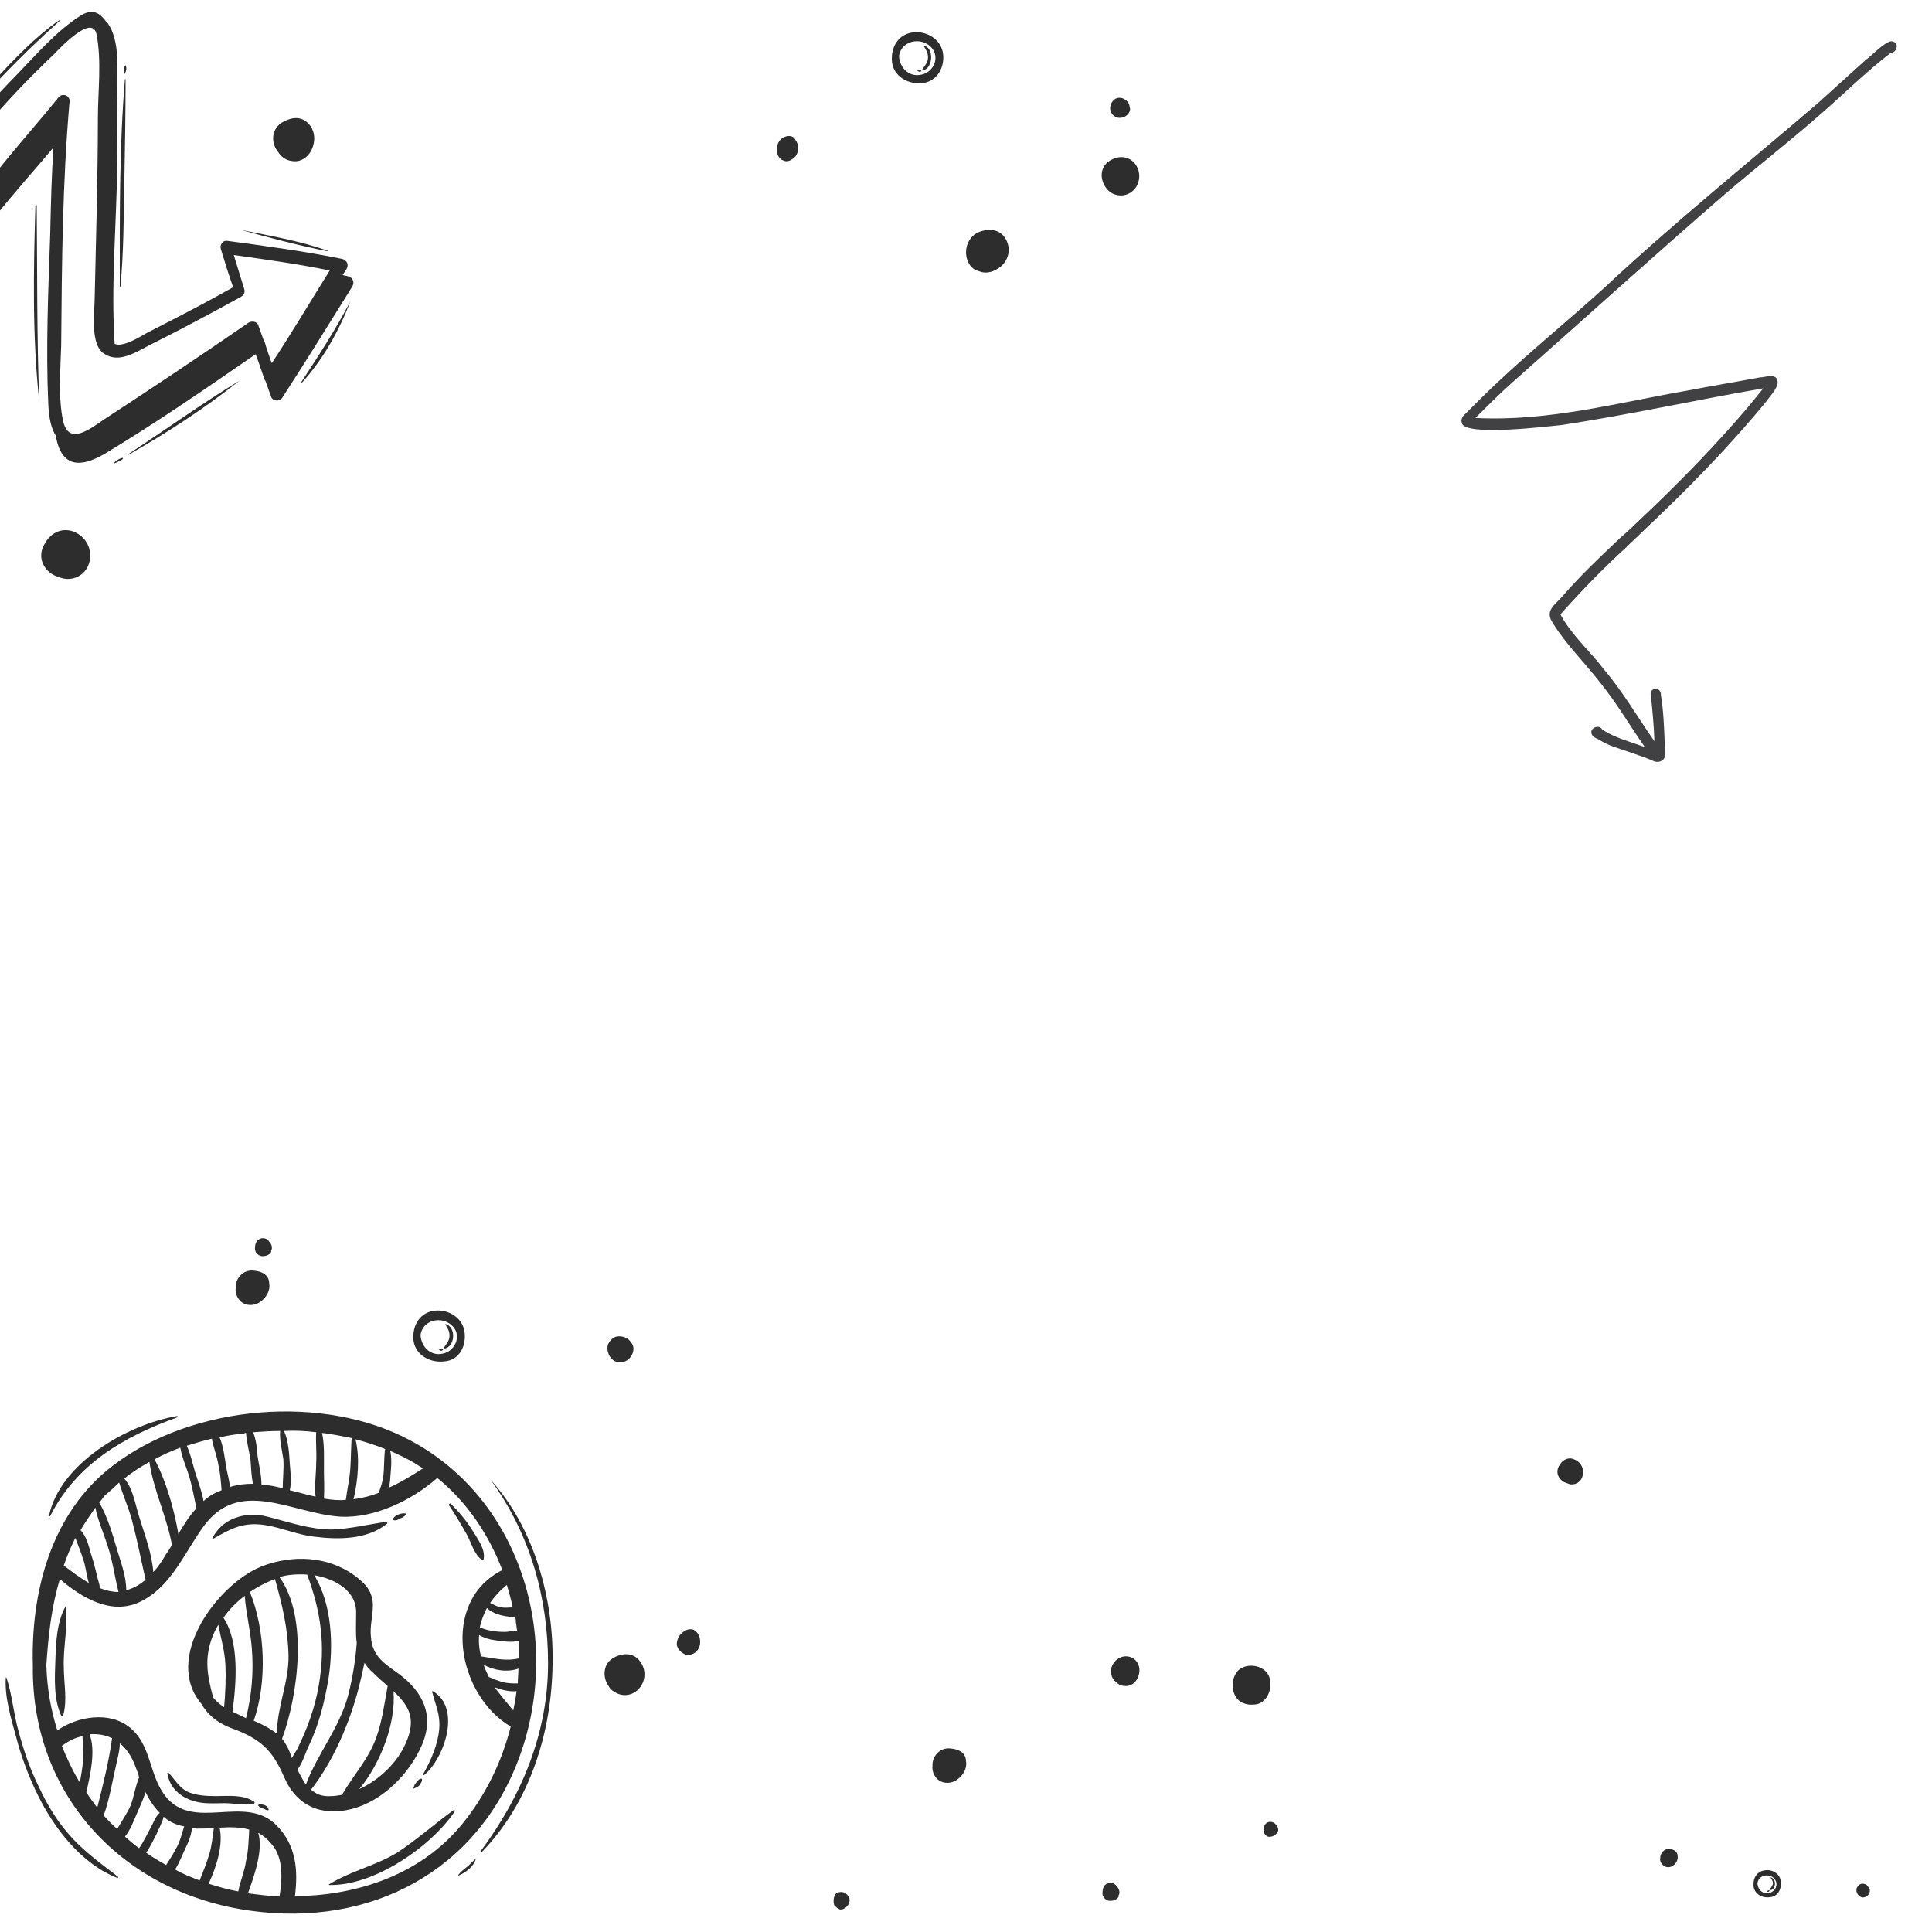 <?xml version="1.0" encoding="utf-8"?>
<!-- Generator: Adobe Illustrator 26.3.1, SVG Export Plug-In . SVG Version: 6.00 Build 0)  -->
<svg version="1.1" id="Layer_1" xmlns="http://www.w3.org/2000/svg" xmlns:xlink="http://www.w3.org/1999/xlink" x="0px" y="0px"
	 viewBox="0 0 300 300" style="enable-background:new 0 0 300 300;" xml:space="preserve">
<style type="text/css">
	.st0{fill:#2D2D2D;}
	.st1{fill:#414042;}
</style>
<path class="st0" d="M40.3,192.4c-0.5,0.2-0.7,0.8-0.7,1.3c-0.1,0.6,0.3,1.1,0.8,1.3c0.6,0.2,1.5-0.1,1.7-0.6c0,0,0-0.1,0-0.2
	c0.3-0.5,0-1.1-0.3-1.4C41.5,192.3,40.8,192.1,40.3,192.4z"/>
<path class="st0" d="M95.5,257.3c-1.9,0.9-2,3.1-1,4.5c0.2,0.4,0.5,0.7,0.9,0.9c1.3,0.9,3,0.6,4-0.7c0.9-1.2,0.9-2.8,0-4
	C98.5,256.7,96.9,256.6,95.5,257.3z"/>
<path class="st0" d="M39.4,197.3c-1.7-0.2-2.9,1.3-2.8,2.7c-0.1,0.7,0.2,1.5,0.7,2c0.9,0.9,2.4,0.8,3.3,0c0.8-0.6,1.4-1.7,1.2-2.7
	C41.8,198,40.7,197.4,39.4,197.3z"/>
<path class="st0" d="M107.9,253.2c-0.5-0.4-1.3-0.2-1.8,0.2c-0.6,0.4-0.9,1-1,1.7c-0.1,0.8,0.6,1.5,1.3,1.8c0.9,0.3,1.9-0.3,2.2-1.2
	c0-0.1,0.1-0.2,0.1-0.4v-0.1C108.8,254.4,108.5,253.6,107.9,253.2z"/>
<g>
	<path class="st0" d="M72.1,206.6c-0.4-2-2.4-3.2-4.3-3.1c-2.1,0.1-3.4,1.6-3.6,3.6v0.1c-0.3,2.8,2.2,4.5,4.8,4.2
		C71.4,211.2,72.5,208.9,72.1,206.6z M69.1,210.1c-2.1,0.7-3.7-0.9-3.8-2.8l0,0c0.4-2.7,4.1-3.1,5.4-0.8
		C71.4,207.8,70.6,209.6,69.1,210.1z"/>
	<path class="st0" d="M69.1,205.6C69.1,205.6,69.1,205.7,69.1,205.6c0.4,0.6,0.7,1.1,0.7,1.8c0,0.8-0.5,1.3-0.9,1.9
		c0,0,0,0.1,0.1,0.1C70.7,209.2,70.9,205.9,69.1,205.6z"/>
	<path class="st0" d="M68.7,209.4h-0.1c-0.1,0.1-0.2,0.2-0.4,0.1c0,0-0.1,0,0,0.1c0.2,0.2,0.4,0.2,0.6,0
		C68.8,209.6,68.8,209.5,68.7,209.4L68.7,209.4z"/>
</g>
<path class="st0" d="M96.1,207.5c-0.8,0-1.4,0.6-1.7,1.3c-0.2,0.7,0,1.5,0.5,2.1c0.5,0.6,1.1,0.7,1.8,0.6c1.1-0.2,1.9-1.5,1.6-2.5
	c-0.1-0.3-0.3-0.6-0.5-0.8C97.4,207.7,96.7,207.5,96.1,207.5z"/>
<path class="st0" d="M6.9,84.5C5.6,86.7,7,89,9.1,89.6c0.5,0.2,1,0.3,1.4,0.3c2,0,3.4-1.5,3.5-3.4c0.1-1.8-1-3.4-2.7-4
	C9.5,81.9,7.8,82.8,6.9,84.5z"/>
<path class="st0" d="M44,18.9c-1.9,1-2,3.3-0.8,4.7c0.4,0.7,1.2,1.3,2.1,1.4c1.6,0.3,2.9-0.9,3.3-2.3c0.4-1.2,0.2-2.6-0.7-3.5
	C46.8,18,45.3,18.2,44,18.9z"/>
<g>
	<path class="st0" d="M80.7,272.7c6.7-18.5,0.1-40.7-18.1-49.6c-13.9-6.8-34.2-4.6-46.1,5.3c-8.8,7.4-11.7,19.2-11.4,30.2
		c0,0.1,0,0.1,0,0.2c-0.2,20.1,14.1,35.2,33.8,37.9C57.5,299.3,74.2,290.6,80.7,272.7z M76.8,262c0.3,0.1,0.6,0.2,0.9,0.3
		c0.6,0.2,1.7,0.4,2.5,0.3c-0.1,1-0.3,2-0.5,3C78.7,264.4,77.7,263.2,76.8,262z M79.6,249.6c-0.6,0-1.1,0.1-1.7,0
		c-0.7-0.1-1.2-0.4-1.8-0.7c0.7-1,1.5-1.9,2.6-2.8C79,247.2,79.4,248.4,79.6,249.6z M75.6,249.7c0.4,0.4,1,0.7,1.5,0.9
		c0.8,0.3,1.9,0.5,2.9,0.5c0.1,0.3,0.1,0.6,0.1,0.8c0.1,0.4,0.1,0.9,0.2,1.3c-0.7,0-1.3,0.2-1.9,0.2c-1.4,0-2.7-0.2-3.9-0.7
		C74.7,251.7,75.1,250.7,75.6,249.7z M74.4,253.9c0.7,0.4,1.6,0.7,2.5,0.8c0.8,0.1,2.4,0.4,3.6,0.1c0.1,0.9,0.1,1.8,0.1,2.7
		c-2,0.5-3.9,0-5.9-0.3C74.4,256.1,74.3,255,74.4,253.9z M80.5,259.1c0,0.8-0.1,1.5-0.1,2.3h-0.1c-0.8,0-1.5,0-2.2-0.2
		c-0.8-0.2-1.5-0.5-2.2-0.8c-0.3-0.6-0.6-1.3-0.8-1.9C76.7,259.4,78.8,259.7,80.5,259.1z M64.4,227.2c0.5,0.3,0.9,0.6,1.3,0.8
		c-1.7,1.1-3.5,2.2-5.3,3c0.1-0.6,0.2-1.1,0.2-1.5c0.1-1.3,0.3-2.8,0-4.2C62,225.9,63.2,226.5,64.4,227.2z M50.3,228.1
		c0-1.8,0.1-3.8-0.3-5.6c1.6,0.2,3.1,0.5,4.6,0.8c-0.1,1.6-0.1,3.1-0.2,4.7c-0.1,1.6-0.5,3.3-0.7,4.9c-1.1,0.1-2.2,0-3.4-0.2
		C50.4,231.2,50.3,229.6,50.3,228.1z M55.2,223.5c1.6,0.4,3.1,0.9,4.6,1.5c-0.2,1.4-0.1,2.9-0.3,4.4c-0.1,0.7-0.4,1.6-0.7,2.4
		c-1.2,0.5-2.5,0.8-3.9,1C55.6,229.8,55.9,226.3,55.2,223.5z M49.1,222.4c-0.1,1.6,0.1,3.2,0,4.7c0,1.7-0.3,3.6-0.1,5.3
		c-1.4-0.3-2.7-0.7-4-1c0.3-1.3,0.1-2.9,0-4.1c-0.1-1.6-0.2-3.6-0.9-5.1C45.9,222.1,47.5,222.2,49.1,222.4z M40.6,230.5
		c0-1.5-0.4-3-0.6-4.4c-0.1-1.1-0.2-2.5-0.7-3.7c1.4-0.1,2.8-0.2,4.2-0.2c-0.1,1.5,0.3,3,0.5,4.4c0.1,1.5-0.1,3-0.1,4.5
		C42.8,230.8,41.7,230.6,40.6,230.5z M38.2,222.5c0.1,1.4,0.5,2.9,0.7,4.2c0.1,1.1,0.1,2.5,0.4,3.7c-1.2,0-2.3,0.1-3.6,0.5
		c-0.1-1.2-0.5-2.5-0.6-3.2c-0.2-1.3-0.4-3.1-1-4.5c1.3-0.3,2.5-0.5,3.8-0.6C38,222.5,38.1,222.5,38.2,222.5z M23.8,244.1
		c-0.2-2.8-1.3-5.7-2.1-8.3c-0.6-1.7-1-4.7-2.4-6.2c1.2-1,2.5-1.8,3.9-2.6c0.6,4.3,2.7,8.5,3.5,12.9c-0.3,0.5-0.6,1-0.9,1.4
		C25.2,242.3,24.6,243.3,23.8,244.1z M27.7,238.2c-0.7-4-1.9-8.2-3.7-11.6c1.3-0.7,2.6-1.3,4-1.8c0.2,1.3,0.8,2.7,1.2,3.9
		c0.6,1.8,0.9,3.6,1.3,5.5C29.4,235.4,28.5,236.8,27.7,238.2z M31.6,233.1c-0.2-1.3-0.7-2.6-1.1-3.9c-0.5-1.4-0.8-3.2-1.5-4.7
		c1.3-0.4,2.6-0.8,3.9-1.1c0.2,1.3,0.8,2.7,1,4c0.3,1.3,0.4,2.6,0.5,3.9v0.1c-0.2,0.1-0.4,0.2-0.7,0.3C33,232,32.2,232.5,31.6,233.1
		z M18.5,230.2c0.6,2,1.5,4,2,5.9c0.8,3,1.4,6.1,2.1,9.2c-0.8,0.7-1.8,1.3-2.9,1.6h-0.1c0-2.1-0.8-4.2-1.4-6.2
		c-0.7-2.4-1.5-5.2-2.8-7.4c0.3-0.3,0.5-0.6,0.8-1C17,231.6,17.8,230.9,18.5,230.2z M15.5,246.6c0-0.6-0.3-1.2-0.4-1.8
		c-0.3-1.2-0.6-2.4-1-3.6c-0.3-1.1-0.7-2.7-1.6-3.6c0.7-1.2,1.5-2.3,2.3-3.5c0.4,2,1.3,4,1.9,5.9c0.8,2.4,1.1,4.8,1.7,7.2
		C17.5,247.2,16.5,247,15.5,246.6z M13.8,245.8c-1.4-0.8-2.7-1.8-3.9-2.7c0.5-1.5,1.1-2.9,1.8-4.3c0.4,1.1,0.9,2.3,1.2,3.3
		C13.3,243.1,13.4,244.6,13.8,245.8z M13.4,278.3c0.6-2.6,1.5-6.5,0.5-9c1.3-0.1,2.4,0.1,3.5,0.6c-0.5,3.7-1.4,7.2-2.3,10.8
		C14.5,279.9,13.9,279.1,13.4,278.3z M12.8,269.6c0.1,1.2,0.2,2.5,0.1,3.8c-0.1,1.1-0.3,2.3-0.5,3.4c-1.1-1.8-2-3.7-2.8-5.7
		C10.7,270.3,11.7,269.8,12.8,269.6z M16.1,281.9c0.9-2.5,1.3-5.1,1.9-7.7c0.2-1,0.6-2.3,0.6-3.5c1.1,0.9,1.9,2.1,2.5,3.8
		c0.2,0.5,0.4,1,0.5,1.5c-0.6,1.4-0.8,3-1.3,4.3c-0.5,1.2-1.4,2.5-2.1,3.7C17.5,283.4,16.8,282.7,16.1,281.9z M37,293.7
		c-1.6-0.3-3.1-0.7-4.6-1.2c1.2-2.6,2.3-6,1.7-8.7c1.7-0.1,3.2-0.1,4.6,0.3c-0.1,1.6-0.1,3.2-0.5,4.9C38,290.5,37.3,292.1,37,293.7z
		 M32.5,287.9c-0.4,1.4-1,2.8-1.5,4.1c-1.3-0.5-2.6-1-3.8-1.7c0.6-1,1.1-2.2,1.5-3.1c0.5-1,1-2.2,1.1-3.3c1.2,0.1,2.3,0,3.4,0
		C33,285.2,32.9,286.6,32.5,287.9z M27.3,287.1c-0.4,0.8-1,1.7-1.5,2.5c-1.1-0.6-2.1-1.2-3.1-1.9c0.6-0.9,1.1-1.9,1.6-2.9
		c0.3-0.8,0.9-1.7,1.1-2.7c0.9,0.8,2,1.3,3.2,1.5C28.2,284.9,27.9,286.1,27.3,287.1z M23.4,283.8c-0.6,1.1-1.1,2.2-1.8,3.2
		c-0.8-0.6-1.5-1.2-2.2-1.8c0.9-1.1,1.4-2.6,1.9-3.7c0.4-0.9,0.9-2,1.3-3.2c0.6,1.2,1.3,2.3,2.2,3.2
		C24.1,282.1,23.8,283.1,23.4,283.8z M38.5,294c1-2.8,2.4-6.7,1.6-9.4c0.9,0.5,1.7,1.2,2.5,2.3c1.4,2.1,1.2,5.2,0.8,7.6
		C41.7,294.4,40.1,294.2,38.5,294z M47.3,294.4c-0.5,0-1,0-1.5,0c0.5-4,0.2-7.8-2.8-10.9c-4.9-5.1-13,1.1-17.4-4.7
		c-2.5-3.3-2.1-7.9-5.5-10.6c-3.1-2.5-8.1-1.7-11.2,0.5c-1-3.2-1.6-6.5-1.7-10.1v-0.1c0.3-4.5,0.8-9.1,2.1-13.3
		c3.4,2.9,7.9,5.6,12.3,3.6c4.8-2.2,6.9-7.4,9.8-11.5c5.6-8.1,13.8-2.3,21.4-1.8c5.3,0.3,11.1-2.5,15.1-6c4.6,3.7,8,8.8,10.1,14.3
		c-9.7,4.9-7,19.4,1.3,24.3c-1.4,5.6-4,10.8-7.5,15.1C65.8,290.6,56.6,294,47.3,294.4z"/>
	<path class="st0" d="M54.6,280.9c4.8-1.2,9-5.5,10.9-9.9c2-4.6,0.2-8.3-3.6-11.1c-2.1-1.5-4.1-2.7-4.3-5.7
		c-0.2-1.6,0.3-3.3,0.3-4.9c0-2.3-1.3-3.5-2.9-4.7c-4.2-3-9.6-3.2-14.3-1.4c-6.9,2.7-15.5,14.3-9.4,21.4c0,0.1,0.1,0.1,0.1,0.2
		c1.3,2,2.9,3,5.2,3.8c4.1,1.6,5.8,3.4,7.5,7.3C46,280.4,49.9,282.1,54.6,280.9z M63,270.7c-1.3,3-4.1,5.7-7.2,7.1
		c3.3-4,5.7-10.2,5.3-15.2C63.3,264.7,64.8,266.7,63,270.7z M55.3,250.5c0,1.8-0.1,3.3,0.1,4.6c-0.2,2.6-0.6,5.2-1.3,8
		c-1.3,5.1-4.8,9.2-6.6,14c-0.5-0.7-0.9-1.5-1.3-2.3c0.8-1.1,1.3-2.8,1.7-3.6c1.6-3.3,2.5-6.9,3.1-10.5c0.8-5.1,0.6-11.5-2.2-16.1
		C52.2,245.2,55.4,247.1,55.3,250.5z M33.1,263.6c-1-3.7-1.5-6.6,0.3-10.4c0.2-0.3,0.3-0.6,0.5-0.9c0.4,2.1,1,4,1.1,6.2
		c0.1,2.2,0,4.4-0.2,6.6C34.2,264.7,33.6,264.2,33.1,263.6z M36.1,265.8c0.6-4.5,1.1-10.8-1.4-14.6c0.9-1.3,2-2.4,3.3-3.4
		c0.2,2.7,0.9,5.4,1.1,8.1c0.3,3.7,0,7.3-0.9,10.9C37.4,266.4,36.8,266.1,36.1,265.8z M39.4,267.2c2.1-6,1.8-14.1-0.6-20
		c1.2-0.8,2.5-1.5,3.9-2c1.1,3.9,2,7.6,2.1,11.8c0.1,4.1-1.8,8.1-1.8,12.2C41.8,268.3,40.6,267.7,39.4,267.2z M43.8,270
		c2.5-6.8,4.1-18.9-0.4-25.1c1.2-0.4,2.8-0.5,4.3-0.4c2.1,5.7,2.9,10.9,1.8,17.2c-0.6,3.5-1.8,6.8-3.4,10c-0.2,0.3-0.5,0.8-0.8,1.3
		C45,271.9,44.5,270.9,43.8,270z M48.3,277.9c3.5-4.5,6-10.4,7.4-15.8c0.3-1.2,0.6-2.5,0.9-3.9c0.3,0.5,0.8,1.1,1.4,1.6
		c0.7,0.7,1.5,1.4,2.2,2c-0.5,2.6-0.8,5.2-1.7,7.8c-1.2,3.5-3.6,6-5.4,9.1c-0.6,0.1-1.1,0.2-1.7,0.2C50,279,49.1,278.6,48.3,277.9z"
		/>
	<path class="st0" d="M68.2,268.5c-0.2,2.4-1.3,4.9-2.5,7c-0.1,0.1,0.1,0.2,0.2,0.1c3.1-2.6,5.8-10.4,1.3-13c-0.1,0-0.1,0-0.1,0.1
		C67.6,264.7,68.4,266.2,68.2,268.5z"/>
	<path class="st0" d="M65.3,276.2c-0.3,0.1-0.4,0.3-0.6,0.5c-0.1,0.1-0.2,0.3-0.3,0.4c-0.1,0.2-0.1,0.3-0.2,0.5c0,0.1,0,0.2,0.1,0.1
		c0.2-0.1,0.3-0.1,0.5-0.2c0.1-0.1,0.3-0.2,0.4-0.4c0.2-0.3,0.4-0.5,0.3-0.9C65.5,276.2,65.4,276.2,65.3,276.2z"/>
	<path class="st0" d="M33,239c2.8-1.6,4.7-2.7,8.1-2.2c2.6,0.4,5,1.5,7.6,1.8c3.8,0.5,8.3,0.5,11.4-2c0.1-0.1,0-0.3-0.1-0.3
		c-2.8,0.4-5.6,1.1-8.5,1.2c-3.4,0-6.8-1.2-10-2c-3.4-0.9-7.1,0.3-8.6,3.5C32.9,238.9,32.9,239,33,239z"/>
	<path class="st0" d="M62.1,235.8c0.3-0.1,0.7-0.3,0.9-0.6c0.1-0.1,0-0.2-0.1-0.2c-0.5-0.1-1.8,0.3-1.9,1l0,0
		C61.4,236.2,61.8,236,62.1,235.8z"/>
	<path class="st0" d="M33.5,278.9c-1.5,0-2.9-0.1-4.2-0.6c-1.4-0.6-2.1-1.9-3.1-3c-0.1-0.1-0.3,0-0.2,0.1c0.4,2.6,2.6,4.1,5.1,4.5
		c1.2,0.2,2.5,0.1,3.8,0.1c1.5,0,3.1,0.4,4.5,0.1c0.1,0,0.2-0.3,0.1-0.3C37.8,278.6,35.4,278.9,33.5,278.9z"/>
	<path class="st0" d="M40.2,280.2c-0.1,0-0.1,0.2-0.1,0.2c0.2,0.2,0.4,0.3,0.7,0.4s0.5,0.3,0.8,0.3c0.1,0,0.1,0,0.1-0.1
		C41.7,280.4,40.8,280.1,40.2,280.2z"/>
	<path class="st0" d="M70.4,281.1c-2.9,2.1-5.6,4.5-8.6,6.5c-3.4,2.1-7.3,2.9-10.7,5c-0.1,0,0,0.1,0,0.1c6.9,0.2,15.8-5.9,19.5-11.4
		C70.7,281.1,70.5,281,70.4,281.1z"/>
	<path class="st0" d="M10.2,249.4L10.2,249.4c-1.4,2.5-1.5,5.6-1.6,8.3c-0.1,2.8-0.3,6.1,0.9,8.7c0.1,0.1,0.2,0.1,0.3,0
		c0.7-2.4,0.1-5.1,0.1-7.6C9.8,255.7,10.6,252.5,10.2,249.4z"/>
	<path class="st0" d="M72.5,238.3c0.7,1.3,1.1,3,2.3,3.9c0.1,0.1,0.3,0,0.3-0.1c0.3-1.5-0.9-3.1-1.7-4.4c-1-1.6-2.1-2.9-3.4-4.2
		c-0.1-0.1-0.3,0-0.3,0.2C70.7,235.2,71.6,236.7,72.5,238.3z"/>
	<path class="st0" d="M76.2,229.8C76.2,229.8,76.1,229.8,76.2,229.8c6.1,8.4,8.9,18.2,8.9,28.5c0,10.8-4.1,20.6-10.5,29.2
		c-0.1,0.1,0.1,0.2,0.2,0.1c7.5-7.7,10.9-18.7,11-29.3C86,248.4,83,237.3,76.2,229.8z"/>
	<path class="st0" d="M73.9,288.6c-0.5,0.4-0.9,0.9-1.4,1.3s-0.9,0.7-1.3,1.2c-0.1,0.1,0,0.2,0.1,0.1
		C72.4,290.7,73.6,289.8,73.9,288.6C74.1,288.6,74,288.5,73.9,288.6z"/>
	<path class="st0" d="M11.1,285.3c-2.1-2.3-3.7-4.9-5-7.7c-1.4-2.8-2.4-5.7-3.2-8.7c-0.8-2.8-1-5.7-1.9-8.4H0.9
		c-0.2,3,0.8,6.3,1.6,9.2c0.8,3.1,1.9,6,3.3,8.9c2.6,5.3,6.8,10.8,12.4,13c0.1,0.1,0.2-0.1,0.1-0.2
		C15.7,289.4,13.2,287.6,11.1,285.3z"/>
	<path class="st0" d="M7.8,235.4c4.1-8.1,11.4-12.3,19.7-15.3c0.1-0.1,0.1-0.3-0.1-0.2c-7.6,1.3-18.1,7.3-19.8,15.5
		C7.6,235.4,7.7,235.5,7.8,235.4z"/>
</g>
<g>
	<path class="st0" d="M12.4,2.5c-3.6,2.3-6.7,5.9-9.6,8.9c-4,4.1-7.9,8.4-11.3,13c0,0,0,0.1-0.1,0.1c-0.2,0.2-0.2,0.6,0.1,0.9
		c0.4,0.4,0.8,0.8,1.2,1.3c-0.1,0.1-0.2,0.3-0.3,0.4c-0.2,0.3-0.2,0.7,0,1c1.8,1.9,3.6,3.7,5.4,5.6c0.4,0.4,1,0.5,1.4,0
		c2.9-3.7,6.1-7.2,9.1-10.8C8,27.3,7.9,31.7,7.8,36.2C7.5,45,7.1,54,7.5,62.8c0.1,2,0.4,3.7,1.2,4.9c0,0.1,0,0.1,0,0.2
		c0.9,4.6,3.7,4.8,7.5,2.6c8-4.8,15.8-10.2,23.5-15.5c0.5,1.3,0.9,2.6,1.4,4c0,0,0,0.1,0.1,0.1c0.3,0.8,0.6,1.7,0.9,2.5
		c0.2,0.7,1.3,0.8,1.7,0.2c3.7-5.7,7.3-11.5,10.9-17.3c0.4-0.7,0.1-1.4-0.7-1.6c-0.3-0.1-0.5-0.1-0.8-0.2c0.2-0.3,0.4-0.6,0.6-0.9
		c0.4-0.7,0.1-1.4-0.7-1.6c-5.9-1.2-11.9-2-17.8-2.8c-0.8-0.1-1.2,0.7-1,1.3c0.6,2,1.2,3.9,1.9,5.9c-4.4,2.5-8.9,4.8-13.4,7.1
		c-0.9,0.5-3.7,2.3-5,1.7c-0.6-9.2,0.3-18.6,0.4-27.8c0-4,0.1-7.9,0-11.9c0-3.1,0.4-7.3-1.4-10c-0.1-0.1-0.1-0.2-0.2-0.2
		C15.5,2,14.4,1.2,12.4,2.5z M23.2,53.6c4.8-2.4,9.5-4.9,14.2-7.5c0.5-0.3,0.7-0.7,0.5-1.3c-0.5-1.7-1.1-3.5-1.6-5.2
		c5,0.7,10,1.4,14.9,2.4c-3,4.8-5.9,9.7-9,14.4c-0.4-1.1-0.8-2.2-1.1-3.3c0,0,0-0.1-0.1-0.1c-0.3-0.8-0.6-1.7-0.9-2.5
		c-0.2-0.6-1-0.7-1.5-0.4c-7.4,5.1-14.9,10.1-22.4,15c-2.1,1.4-5.5,4.2-6.4,0.3C9,61.6,9.4,57.5,9.5,53.6C9.6,41,9.7,28.3,10.8,15.8
		c0.1-1-1.1-1.4-1.7-0.7c-3.8,4.7-7.9,9.2-11.5,14c-1.4-1.4-2.9-2.9-4.3-4.3c3-3.6,6.1-7.2,9.3-10.6c1.8-1.9,3.7-3.8,5.7-5.7
		C9,7.8,14.4,1.9,15,5.4c0.8,4.1,0.2,8.8,0.2,12.9c0,5-0.1,10-0.2,15c-0.1,4.3-0.2,8.6-0.3,13c0,2.1-0.8,7.4,1.6,8.7
		C18.5,56.4,21.1,54.7,23.2,53.6z"/>
	<path class="st0" d="M19.4,12.3c-0.9,10.7-0.8,21.5-0.8,32.2c0,0.1,0.1,0.1,0.1,0c0.5-5.2,0.5-10.5,0.6-15.8
		c0.1-5.5,0.2-10.9,0.2-16.4C19.5,12.3,19.4,12.3,19.4,12.3z"/>
	<path class="st0" d="M19.4,10.2c-0.2,0.4-0.1,0.8-0.1,1.2c0,0.1,0.1,0.1,0.1,0c0.2-0.4,0.3-0.8,0.1-1.3
		C19.5,10.2,19.4,10.2,19.4,10.2z"/>
	<path class="st0" d="M-8.3,21.4C-2.8,15,2.9,8.9,9.2,3.3c0.1-0.1,0-0.2-0.1-0.1c-3.7,2.6-6.8,5.9-9.9,9.2
		C-3.4,15.2-6.2,18.1-8.3,21.4C-8.4,21.4-8.3,21.5-8.3,21.4z"/>
	<path class="st0" d="M6.1,62.4C5.7,52.2,5.8,42.1,5.7,31.9c0-0.1-0.2-0.2-0.2,0C5.2,42,5,52.3,6.1,62.4C6,62.5,6.1,62.5,6.1,62.4z"
		/>
	<path class="st0" d="M37.2,59.1c-5.9,3.6-11.6,7.7-17.4,11.5v0.1C25.8,67.3,31.8,63.4,37.2,59.1C37.3,59.1,37.3,59,37.2,59.1z"/>
	<path class="st0" d="M54.4,46.8c-2.3,4.4-4.9,8.4-7.6,12.5c0,0,0,0.1,0.1,0.1C50.1,55.9,52.7,51.3,54.4,46.8
		C54.5,46.8,54.4,46.7,54.4,46.8z"/>
	<path class="st0" d="M37.4,35.7c4.4,1.2,8.9,2.4,13.4,3.3c0.1,0,0.1-0.1,0-0.1C46.5,37.4,41.9,36.6,37.4,35.7
		C37.4,35.6,37.4,35.7,37.4,35.7z"/>
	<path class="st0" d="M17.6,72C17.6,72,17.6,72.1,17.6,72c0.3-0.1,0.6-0.2,0.9-0.4c0.2-0.1,0.5-0.2,0.6-0.4c0,0,0-0.1-0.1-0.1
		C18.5,71.2,17.9,71.6,17.6,72z"/>
</g>
<path class="st1" d="M248.4,105.9c2.6,3.2,4.7,6.8,7,10.1c-2.2-0.8-4.6-1.4-6.6-2.7c-0.4-0.8-1.7-0.4-1.7,0.4c0,0.6,0.6,0.9,1.1,1.1
	c0.8,0.5,1.6,0.9,2.5,1.2c2,0.7,4,1.3,5.9,2.1c0.6,0.3,1.2,0.3,1.7-0.2c0.2-0.2,0.2-0.4,0.2-0.6c0-0.6,0.1-1.3,0-1.9
	c-0.1-2.5-0.2-5.1-0.6-7.5c0.1-1.1-1.5-1.3-1.6-0.2c0.3,2.5,0.5,4.9,0.6,7.4c-2.6-3.7-4.9-7.7-7.8-11.1c-2.2-2.9-5.1-5.4-6.8-8.6
	c0,0,0,0,0,0.1c0,0,0,0,0-0.1c3.2-3.6,6.6-7.1,10.2-10.4c0,0,0,0,0,0c0,0,0,0,0,0c0,0,0,0,0,0c0,0,0.1,0,0.1-0.1c0,0,0,0,0,0
	c0,0,0.1-0.1,0.1-0.1c0,0,0,0,0,0c0.7-0.7,1.5-1.4,2.2-2.1c0,0-0.1,0-0.1,0.1c0.1-0.1,0.1-0.1,0.2-0.2c0,0,0,0,0,0
	c0,0,0.1-0.1,0.1-0.1c0,0,0,0,0,0c6.8-6.4,13.3-13,19.2-20.2c0,0,0,0,0,0c0.6-0.9,2.2-2.4,1.6-3.5c-0.6-0.8-1.7-0.2-2.6-0.2
	c-3.7,0.7-7.4,1.3-11,2c-11,1.9-21.9,4.9-33.2,4.3c1.8-1.8,3.7-3.7,5.6-5.4c0,0,0,0,0,0c11.1-9.8,22-19.7,33.2-29.4
	c4.8-4.1,9.8-8,14.6-12.2c3.7-3.2,7.2-6.7,11.1-9.7c0.5,0,0.8-0.4,0.9-0.8c0.2-0.7-0.6-1.2-1.2-0.9c-1.4,0.7-2.5,2-3.7,2.9
	c-2.4,2.2-4.9,4.4-7.3,6.6c-11.1,9.5-22.5,18.7-33.2,28.7c-5.5,5-11.3,9.7-16.7,14.8c-1.7,1.6-3.3,3.2-4.9,4.8
	c-0.4,0.3-0.7,0.9-0.5,1.4c0.4,2.1,13.4,0.5,15.5,0.3c10.5-1.6,20.9-3.9,31.3-5.7c-0.7,0.9-1.4,1.7-2.1,2.6c0,0,0,0,0,0
	c-5.5,6.5-11.5,12.6-17.8,18.5c0,0,0,0,0,0c0,0-0.1,0.1-0.1,0.1c0,0,0.1,0,0.1-0.1c0,0-0.1,0.1-0.1,0.1c0,0,0,0,0,0
	c0,0-0.1,0-0.1,0.1c0,0,0,0,0,0c-0.7,0.7-1.4,1.3-2.2,2c0,0,0,0,0.1-0.1c-0.1,0.1-0.1,0.1-0.2,0.2c0,0,0,0,0,0c0,0,0,0-0.1,0.1
	c0,0,0,0,0,0c-3,2.8-6,5.7-8.7,8.8c-1.1,1.3-2.8,2.2-1.5,4.1C243.1,100,246,102.8,248.4,105.9z"/>
<g>
	<path class="st0" d="M146.4,8.1c-0.4-2-2.4-3.2-4.3-3.1c-2.1,0.1-3.4,1.6-3.6,3.6v0.1c-0.3,2.8,2.2,4.5,4.8,4.2
		C145.6,12.6,146.8,10.3,146.4,8.1z M143.4,11.5c-2.1,0.7-3.7-0.9-3.8-2.8l0,0c0.4-2.7,4.1-3.1,5.4-0.8
		C145.7,9.3,144.9,11,143.4,11.5z"/>
	<path class="st0" d="M143.4,7.1C143.4,7,143.3,7.1,143.4,7.1c0.4,0.6,0.7,1.1,0.7,1.8c0,0.8-0.5,1.3-0.9,1.9c0,0,0,0.1,0.1,0.1
		C144.9,10.7,145.1,7.3,143.4,7.1z"/>
	<path class="st0" d="M143,10.8h-0.1c-0.1,0.1-0.2,0.2-0.4,0.1c0,0-0.1,0,0,0.1c0.2,0.2,0.4,0.2,0.6,0C143,11,143,10.9,143,10.8
		C143,10.9,143,10.8,143,10.8z"/>
</g>
<path class="st0" d="M174.6,15.4c-0.5-0.3-1.2-0.3-1.6,0.1c-0.4,0.3-0.7,1-0.6,1.5c0.1,0.6,0.4,0.9,0.9,1.2c0.8,0.3,1.8-0.1,2.1-0.9
	c0.1-0.2,0.1-0.5,0-0.7C175.4,16.1,175,15.6,174.6,15.4z"/>
<path class="st0" d="M176.3,29.2c0.8-1.1,0.8-2.6,0-3.7c-0.9-1.2-2.4-1.4-3.7-0.7c-1.8,0.9-1.9,2.9-0.9,4.3c0.2,0.3,0.5,0.6,0.8,0.8
	C173.8,30.7,175.4,30.4,176.3,29.2z"/>
<path class="st0" d="M151.5,36.3c-2.3,1.5-1.8,5.3,0.5,5.8c1.3,0.6,2.9-0.1,3.8-1.1c1.1-1.3,1.1-3.1,0-4.4
	C154.8,35.4,152.8,35.5,151.5,36.3z"/>
<path class="st0" d="M121.4,21.5c-1.2,0.9-0.9,3.1,0.2,3.4c0.7,0.4,1.4-0.1,1.9-0.6c0.6-0.8,0.6-1.8,0-2.6
	C123.1,20.9,122.1,21,121.4,21.5z"/>
<path class="st0" d="M259.3,287.1c-0.9-0.1-1.5,0.7-1.5,1.4c-0.1,0.4,0.1,0.8,0.4,1.1c0.5,0.5,1.3,0.4,1.7,0
	c0.4-0.3,0.7-0.9,0.6-1.4C260.5,287.5,259.9,287.2,259.3,287.1z"/>
<g>
	<path class="st0" d="M276.5,292c-0.2-1.1-1.3-1.7-2.3-1.6c-1.1,0.1-1.8,0.8-1.9,1.9v0.1c-0.2,1.5,1.2,2.4,2.5,2.2
		C276.1,294.5,276.7,293.3,276.5,292z M274.9,293.9c-1.1,0.4-2-0.5-2-1.5l0,0c0.2-1.4,2.2-1.6,2.8-0.4
		C276.1,292.7,275.7,293.6,274.9,293.9z"/>
	<path class="st0" d="M274.9,291.5C274.9,291.5,274.9,291.6,274.9,291.5c0.2,0.3,0.4,0.6,0.4,0.9c0,0.4-0.3,0.7-0.5,1
		c0,0,0,0.1,0.1,0.1C275.8,293.4,275.9,291.7,274.9,291.5z"/>
	<path class="st0" d="M274.7,293.5L274.7,293.5c-0.1,0.1-0.2,0.1-0.3,0.1c0,0-0.1,0,0,0.1c0.1,0.1,0.2,0.1,0.3,0
		C274.8,293.6,274.8,293.6,274.7,293.5L274.7,293.5z"/>
</g>
<path class="st0" d="M289.2,292.5c-0.4,0-0.7,0.3-0.9,0.7c-0.1,0.4,0,0.8,0.3,1.1c0.3,0.3,0.6,0.4,0.9,0.3c0.6-0.1,1-0.8,0.8-1.3
	c-0.1-0.2-0.2-0.3-0.3-0.4C289.9,292.6,289.5,292.5,289.2,292.5z"/>
<path class="st0" d="M242.1,227.6c-0.7,1.2,0.1,2.4,1.2,2.7c0.3,0.1,0.5,0.2,0.7,0.2c1.1,0,1.8-0.8,1.8-1.8c0.1-0.9-0.5-1.8-1.4-2.1
	C243.5,226.2,242.6,226.7,242.1,227.6z"/>
<path class="st0" d="M171.9,292.5c-0.5,0.2-0.7,0.8-0.7,1.3c-0.1,0.6,0.3,1.1,0.8,1.3c0.6,0.2,1.5-0.1,1.7-0.6c0,0,0-0.1,0-0.2
	c0.3-0.5,0-1.1-0.3-1.4C173.1,292.4,172.4,292.2,171.9,292.5z"/>
<path class="st0" d="M147.6,271.5c-1.7-0.2-2.9,1.3-2.8,2.7c-0.1,0.7,0.2,1.5,0.7,2c0.9,0.9,2.4,0.8,3.3,0c0.8-0.6,1.4-1.7,1.2-2.7
	C150,272.2,148.9,271.6,147.6,271.5z"/>
<path class="st0" d="M198.3,284.6c0,0,0-0.1,0.1-0.1c0.2-0.4,0-0.9-0.3-1.2c-0.3-0.4-0.9-0.5-1.3-0.3c-0.4,0.2-0.6,0.7-0.6,1.1
	c0,0.5,0.2,0.9,0.7,1.1C197.3,285.3,198,285.1,198.3,284.6z"/>
<path class="st0" d="M131.9,294.8c-0.2-0.6-0.8-1.1-1.4-1c-0.4,0-0.8,0.2-0.9,0.6c-0.2,0.4-0.2,0.9-0.1,1.3c0,0.2,0.2,0.3,0.3,0.4
	c0.2,0.2,0.4,0.3,0.6,0.4C131.2,296.6,132.1,295.7,131.9,294.8z"/>
<path class="st0" d="M175,257.2c-1.3-0.1-2.4,1-2.5,2.2c0,0.7,0.2,1.3,0.8,1.8c0.4,0.4,0.9,0.6,1.4,0.6c1.2,0.1,2.1-1,2.2-2.1
	C177.1,258.5,176.3,257.3,175,257.2z"/>
<path class="st0" d="M192.9,264.4c0.5,0.2,0.9,0.3,1.3,0.3c0.3,0,0.7,0,1.1-0.1c1.6-0.5,2.2-2.4,1.9-3.8c-0.3-1.7-2.3-2.5-3.9-2
	C191,259.4,190.7,263.3,192.9,264.4z"/>
</svg>

